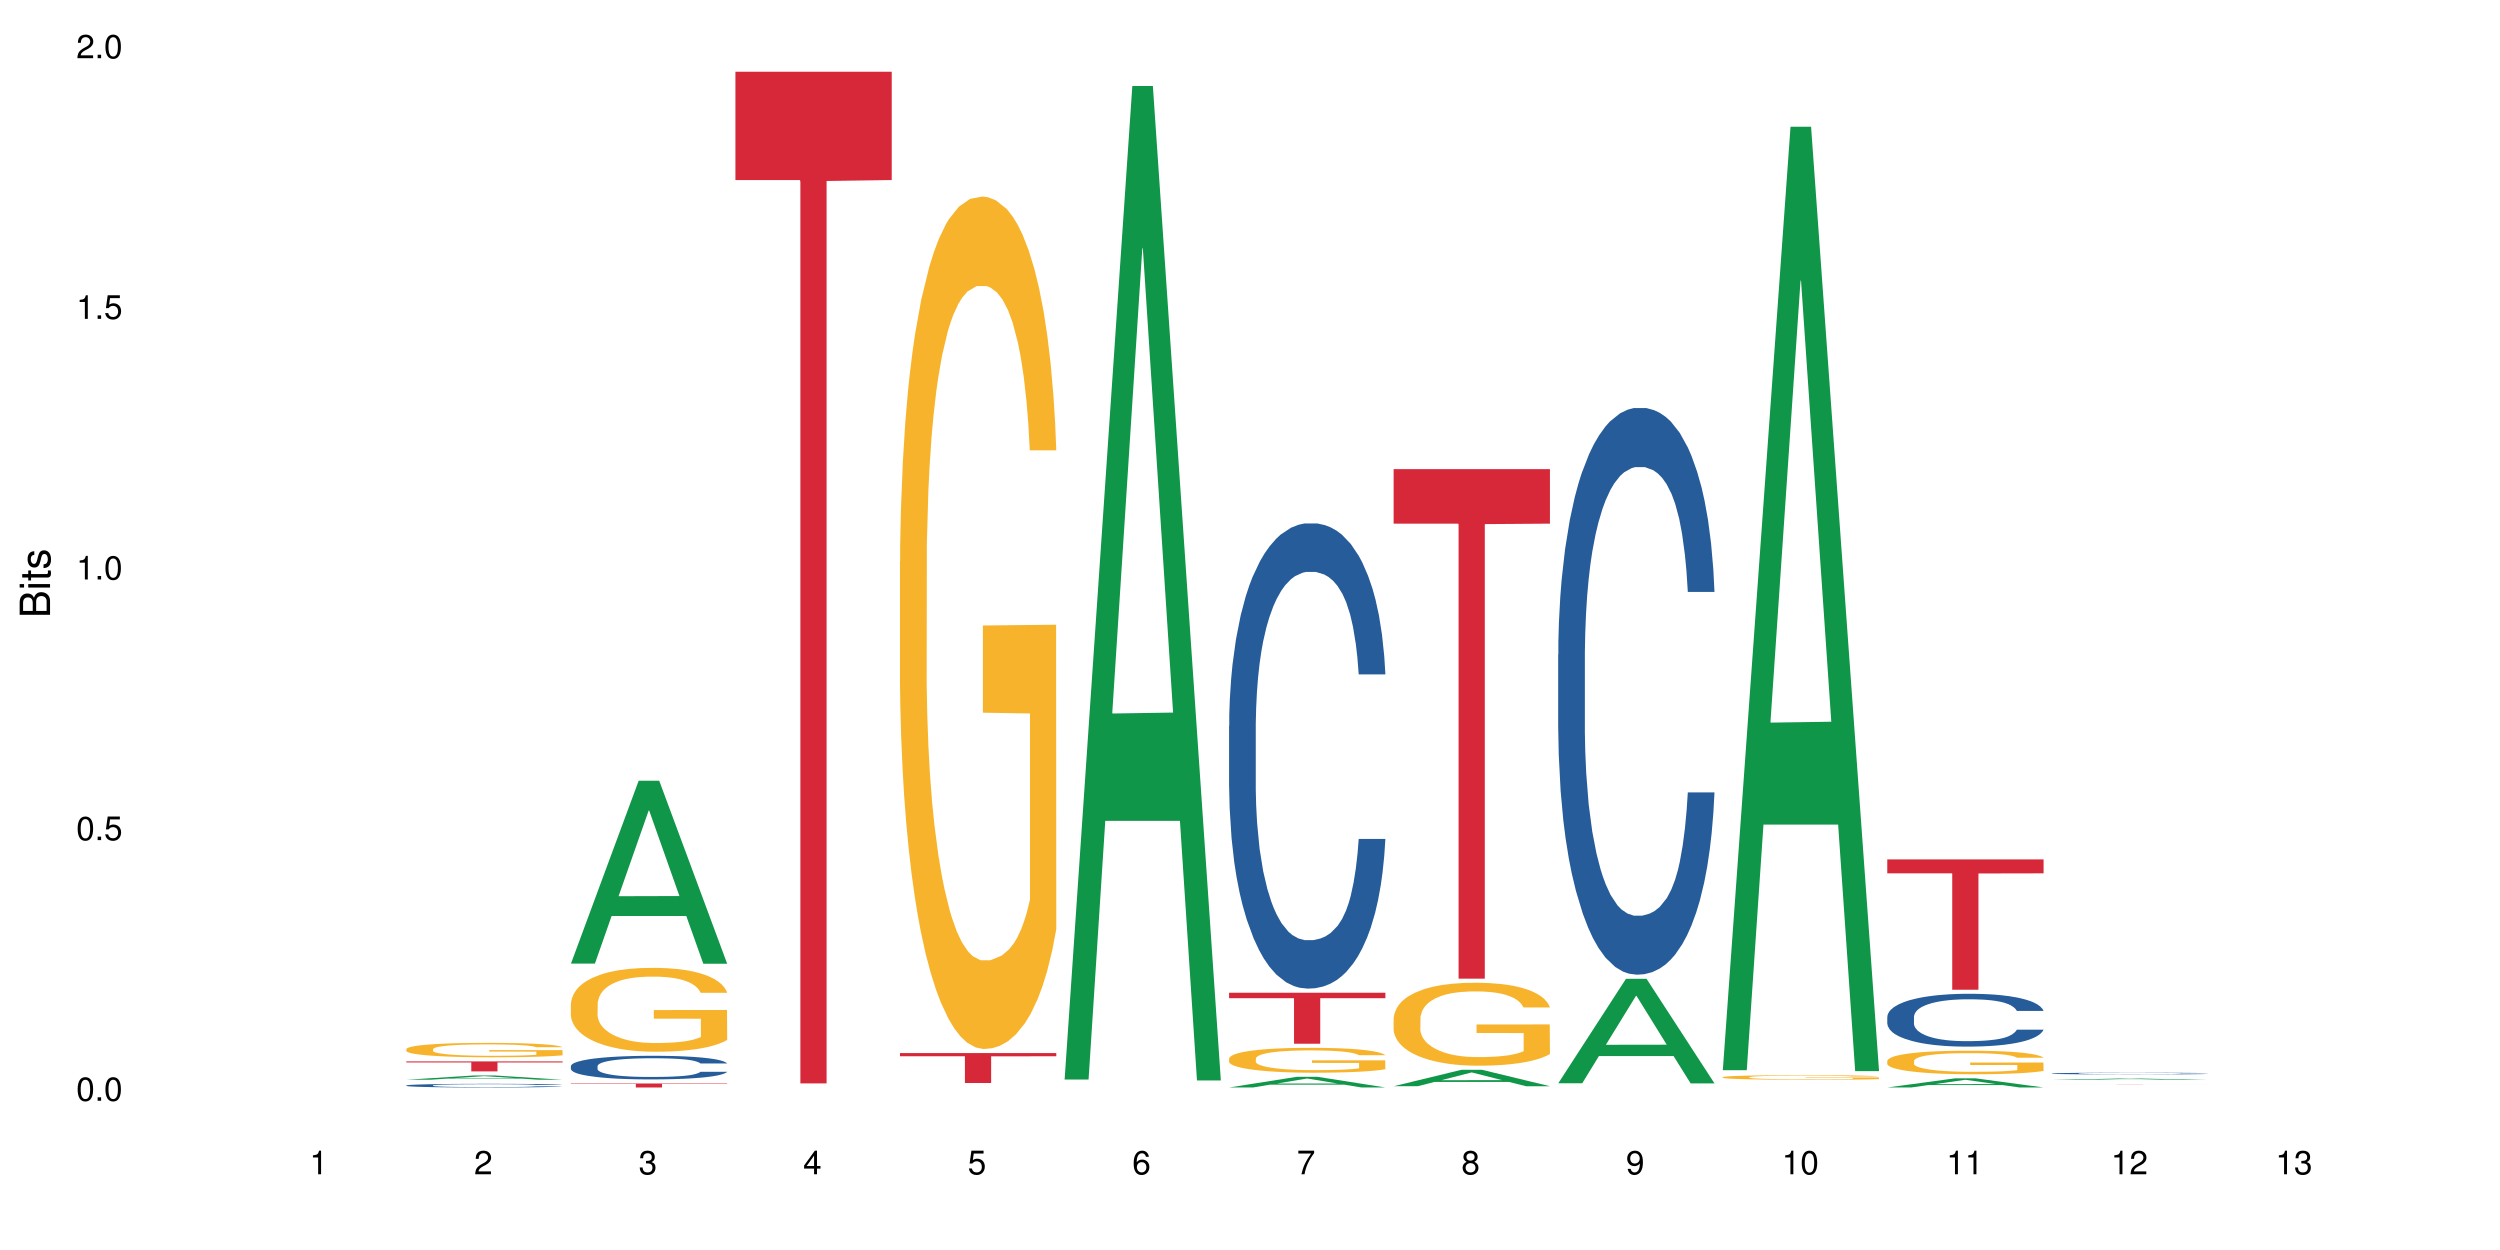 <?xml version="1.0" encoding="UTF-8"?>
<svg xmlns="http://www.w3.org/2000/svg" xmlns:xlink="http://www.w3.org/1999/xlink" width="720pt" height="360pt" viewBox="0 0 720 360" version="1.1">
<defs>
<g>
<symbol overflow="visible" id="glyph0-0">
<path style="stroke:none;" d=""/>
</symbol>
<symbol overflow="visible" id="glyph0-1">
<path style="stroke:none;" d="M 2.641 -6.797 C 2 -6.797 1.422 -6.531 1.078 -6.047 C 0.641 -5.453 0.406 -4.547 0.406 -3.297 C 0.406 -1 1.188 0.219 2.641 0.219 C 4.078 0.219 4.859 -1 4.859 -3.234 C 4.859 -4.562 4.656 -5.438 4.203 -6.047 C 3.844 -6.531 3.281 -6.797 2.641 -6.797 Z M 2.641 -6.047 C 3.547 -6.047 4 -5.125 4 -3.312 C 4 -1.375 3.562 -0.484 2.625 -0.484 C 1.734 -0.484 1.281 -1.422 1.281 -3.281 C 1.281 -5.141 1.734 -6.047 2.641 -6.047 Z M 2.641 -6.047 "/>
</symbol>
<symbol overflow="visible" id="glyph0-2">
<path style="stroke:none;" d="M 1.828 -1 L 0.828 -1 L 0.828 0 L 1.828 0 Z M 1.828 -1 "/>
</symbol>
<symbol overflow="visible" id="glyph0-3">
<path style="stroke:none;" d="M 4.562 -6.797 L 1.062 -6.797 L 0.547 -3.094 L 1.328 -3.094 C 1.719 -3.562 2.047 -3.734 2.578 -3.734 C 3.484 -3.734 4.062 -3.109 4.062 -2.094 C 4.062 -1.125 3.484 -0.531 2.578 -0.531 C 1.828 -0.531 1.375 -0.906 1.188 -1.672 L 0.328 -1.672 C 0.453 -1.109 0.547 -0.844 0.75 -0.594 C 1.125 -0.078 1.828 0.219 2.594 0.219 C 3.969 0.219 4.922 -0.781 4.922 -2.219 C 4.922 -3.562 4.031 -4.484 2.719 -4.484 C 2.25 -4.484 1.859 -4.359 1.469 -4.062 L 1.734 -5.969 L 4.562 -5.969 Z M 4.562 -6.797 "/>
</symbol>
<symbol overflow="visible" id="glyph0-4">
<path style="stroke:none;" d="M 2.484 -4.844 L 2.484 0 L 3.328 0 L 3.328 -6.797 L 2.766 -6.797 C 2.469 -5.75 2.281 -5.609 0.984 -5.453 L 0.984 -4.844 Z M 2.484 -4.844 "/>
</symbol>
<symbol overflow="visible" id="glyph0-5">
<path style="stroke:none;" d="M 4.859 -0.828 L 1.281 -0.828 C 1.359 -1.391 1.672 -1.75 2.5 -2.234 L 3.469 -2.75 C 4.406 -3.266 4.906 -3.969 4.906 -4.812 C 4.906 -5.375 4.672 -5.906 4.266 -6.266 C 3.859 -6.625 3.375 -6.797 2.719 -6.797 C 1.859 -6.797 1.219 -6.5 0.844 -5.922 C 0.609 -5.562 0.5 -5.125 0.484 -4.438 L 1.328 -4.438 C 1.359 -4.906 1.406 -5.188 1.531 -5.406 C 1.75 -5.812 2.188 -6.062 2.703 -6.062 C 3.469 -6.062 4.031 -5.516 4.031 -4.781 C 4.031 -4.25 3.719 -3.797 3.125 -3.438 L 2.234 -2.938 C 0.812 -2.141 0.406 -1.5 0.328 0 L 4.859 0 Z M 4.859 -0.828 "/>
</symbol>
<symbol overflow="visible" id="glyph0-6">
<path style="stroke:none;" d="M 2.125 -3.125 L 2.578 -3.125 C 3.516 -3.125 3.984 -2.703 3.984 -1.891 C 3.984 -1.031 3.469 -0.531 2.578 -0.531 C 1.656 -0.531 1.203 -0.984 1.156 -1.969 L 0.312 -1.969 C 0.344 -1.422 0.438 -1.078 0.609 -0.766 C 0.953 -0.109 1.625 0.219 2.547 0.219 C 3.953 0.219 4.859 -0.609 4.859 -1.906 C 4.859 -2.766 4.516 -3.25 3.703 -3.516 C 4.344 -3.766 4.656 -4.25 4.656 -4.938 C 4.656 -6.109 3.875 -6.797 2.578 -6.797 C 1.203 -6.797 0.484 -6.047 0.453 -4.609 L 1.297 -4.609 C 1.312 -5.016 1.344 -5.25 1.453 -5.453 C 1.641 -5.828 2.062 -6.062 2.594 -6.062 C 3.344 -6.062 3.797 -5.625 3.797 -4.906 C 3.797 -4.422 3.609 -4.141 3.25 -3.984 C 3.016 -3.891 2.719 -3.844 2.125 -3.844 Z M 2.125 -3.125 "/>
</symbol>
<symbol overflow="visible" id="glyph0-7">
<path style="stroke:none;" d="M 3.141 -1.625 L 3.141 0 L 3.984 0 L 3.984 -1.625 L 4.984 -1.625 L 4.984 -2.391 L 3.984 -2.391 L 3.984 -6.797 L 3.359 -6.797 L 0.266 -2.516 L 0.266 -1.625 Z M 3.141 -2.391 L 1 -2.391 L 3.141 -5.359 Z M 3.141 -2.391 "/>
</symbol>
<symbol overflow="visible" id="glyph0-8">
<path style="stroke:none;" d="M 4.781 -5.031 C 4.609 -6.141 3.891 -6.797 2.844 -6.797 C 2.094 -6.797 1.422 -6.438 1.031 -5.828 C 0.609 -5.172 0.406 -4.344 0.406 -3.094 C 0.406 -1.953 0.578 -1.234 0.984 -0.625 C 1.359 -0.078 1.953 0.219 2.703 0.219 C 3.984 0.219 4.922 -0.734 4.922 -2.078 C 4.922 -3.344 4.062 -4.234 2.844 -4.234 C 2.172 -4.234 1.641 -3.969 1.281 -3.469 C 1.281 -5.125 1.828 -6.047 2.797 -6.047 C 3.391 -6.047 3.797 -5.672 3.938 -5.031 Z M 2.734 -3.484 C 3.547 -3.484 4.062 -2.922 4.062 -2 C 4.062 -1.156 3.484 -0.531 2.703 -0.531 C 1.922 -0.531 1.328 -1.188 1.328 -2.047 C 1.328 -2.891 1.906 -3.484 2.734 -3.484 Z M 2.734 -3.484 "/>
</symbol>
<symbol overflow="visible" id="glyph0-9">
<path style="stroke:none;" d="M 4.984 -6.797 L 0.438 -6.797 L 0.438 -5.969 L 4.109 -5.969 C 2.5 -3.656 1.828 -2.234 1.328 0 L 2.219 0 C 2.594 -2.172 3.453 -4.047 4.984 -6.094 Z M 4.984 -6.797 "/>
</symbol>
<symbol overflow="visible" id="glyph0-10">
<path style="stroke:none;" d="M 3.75 -3.578 C 4.453 -4 4.688 -4.344 4.688 -4.984 C 4.688 -6.047 3.844 -6.797 2.641 -6.797 C 1.438 -6.797 0.594 -6.047 0.594 -4.984 C 0.594 -4.359 0.828 -4.016 1.516 -3.578 C 0.734 -3.203 0.359 -2.641 0.359 -1.891 C 0.359 -0.641 1.297 0.219 2.641 0.219 C 3.984 0.219 4.922 -0.641 4.922 -1.875 C 4.922 -2.641 4.531 -3.203 3.75 -3.578 Z M 2.641 -6.047 C 3.359 -6.047 3.812 -5.625 3.812 -4.969 C 3.812 -4.344 3.344 -3.922 2.641 -3.922 C 1.922 -3.922 1.453 -4.344 1.453 -4.984 C 1.453 -5.625 1.922 -6.047 2.641 -6.047 Z M 2.641 -3.203 C 3.484 -3.203 4.062 -2.672 4.062 -1.875 C 4.062 -1.062 3.484 -0.531 2.625 -0.531 C 1.797 -0.531 1.219 -1.078 1.219 -1.875 C 1.219 -2.672 1.797 -3.203 2.641 -3.203 Z M 2.641 -3.203 "/>
</symbol>
<symbol overflow="visible" id="glyph0-11">
<path style="stroke:none;" d="M 0.516 -1.547 C 0.672 -0.438 1.406 0.219 2.438 0.219 C 3.188 0.219 3.859 -0.141 4.266 -0.75 C 4.688 -1.406 4.891 -2.25 4.891 -3.484 C 4.891 -4.625 4.703 -5.359 4.312 -5.953 C 3.938 -6.5 3.344 -6.797 2.594 -6.797 C 1.297 -6.797 0.359 -5.844 0.359 -4.516 C 0.359 -3.25 1.234 -2.344 2.453 -2.344 C 3.094 -2.344 3.562 -2.578 4.016 -3.109 C 4 -1.453 3.469 -0.531 2.5 -0.531 C 1.906 -0.531 1.484 -0.906 1.359 -1.547 Z M 2.578 -6.062 C 3.375 -6.062 3.969 -5.406 3.969 -4.531 C 3.969 -3.688 3.375 -3.094 2.547 -3.094 C 1.734 -3.094 1.234 -3.672 1.234 -4.578 C 1.234 -5.438 1.797 -6.062 2.578 -6.062 Z M 2.578 -6.062 "/>
</symbol>
<symbol overflow="visible" id="glyph1-0">
<path style="stroke:none;" d=""/>
</symbol>
<symbol overflow="visible" id="glyph1-1">
<path style="stroke:none;" d="M 0 -0.953 L 0 -4.891 C 0 -5.719 -0.234 -6.344 -0.734 -6.797 C -1.188 -7.234 -1.812 -7.469 -2.5 -7.469 C -3.547 -7.469 -4.188 -7 -4.625 -5.875 C -4.984 -6.672 -5.641 -7.094 -6.531 -7.094 C -7.156 -7.094 -7.734 -6.859 -8.141 -6.391 C -8.562 -5.938 -8.75 -5.344 -8.75 -4.5 L -8.75 -0.953 Z M -4.984 -2.062 L -7.766 -2.062 L -7.766 -4.219 C -7.766 -4.844 -7.688 -5.203 -7.453 -5.5 C -7.219 -5.812 -6.859 -5.969 -6.375 -5.969 C -5.906 -5.969 -5.531 -5.812 -5.297 -5.5 C -5.062 -5.203 -4.984 -4.844 -4.984 -4.219 Z M -0.984 -2.062 L -4 -2.062 L -4 -4.781 C -4 -5.328 -3.859 -5.688 -3.578 -5.953 C -3.297 -6.219 -2.922 -6.359 -2.484 -6.359 C -2.062 -6.359 -1.688 -6.219 -1.406 -5.953 C -1.109 -5.688 -0.984 -5.328 -0.984 -4.781 Z M -0.984 -2.062 "/>
</symbol>
<symbol overflow="visible" id="glyph1-2">
<path style="stroke:none;" d="M -6.281 -1.797 L -6.281 -0.797 L 0 -0.797 L 0 -1.797 Z M -8.75 -1.797 L -8.75 -0.797 L -7.484 -0.797 L -7.484 -1.797 Z M -8.75 -1.797 "/>
</symbol>
<symbol overflow="visible" id="glyph1-3">
<path style="stroke:none;" d="M -6.281 -3.047 L -6.281 -2.016 L -8.016 -2.016 L -8.016 -1.016 L -6.281 -1.016 L -6.281 -0.172 L -5.469 -0.172 L -5.469 -1.016 L -0.719 -1.016 C -0.078 -1.016 0.281 -1.453 0.281 -2.234 C 0.281 -2.469 0.25 -2.719 0.188 -3.047 L -0.641 -3.047 C -0.609 -2.922 -0.594 -2.766 -0.594 -2.562 C -0.594 -2.141 -0.719 -2.016 -1.156 -2.016 L -5.469 -2.016 L -5.469 -3.047 Z M -6.281 -3.047 "/>
</symbol>
<symbol overflow="visible" id="glyph1-4">
<path style="stroke:none;" d="M -4.531 -5.25 C -5.766 -5.25 -6.469 -4.422 -6.469 -2.969 C -6.469 -1.516 -5.719 -0.562 -4.547 -0.562 C -3.562 -0.562 -3.094 -1.062 -2.734 -2.562 L -2.516 -3.484 C -2.344 -4.188 -2.094 -4.469 -1.625 -4.469 C -1.047 -4.469 -0.641 -3.875 -0.641 -3 C -0.641 -2.453 -0.797 -2 -1.062 -1.75 C -1.25 -1.594 -1.422 -1.531 -1.875 -1.469 L -1.875 -0.406 C -0.422 -0.453 0.281 -1.266 0.281 -2.922 C 0.281 -4.5 -0.5 -5.516 -1.719 -5.516 C -2.656 -5.516 -3.172 -4.984 -3.469 -3.734 L -3.703 -2.766 C -3.891 -1.953 -4.156 -1.609 -4.594 -1.609 C -5.172 -1.609 -5.547 -2.125 -5.547 -2.938 C -5.547 -3.75 -5.203 -4.172 -4.531 -4.203 Z M -4.531 -5.25 "/>
</symbol>
</g>
</defs>
<g id="surface112173">
<rect x="0" y="0" width="720" height="360" style="fill:rgb(100%,100%,100%);fill-opacity:1;stroke:none;"/>
<path style=" stroke:none;fill-rule:nonzero;fill:rgb(6.275%,58.824%,28.235%);fill-opacity:1;" d="M 117.02 310.965 L 117.066 310.965 L 136.547 309.73 L 142.465 309.73 L 162.039 310.969 L 155.164 310.969 L 150.258 310.645 L 128.758 310.645 L 123.945 310.965 L 117.02 310.965 L 130.824 310.512 L 148.285 310.508 L 139.578 309.934 L 139.48 309.93 L 139.387 309.934 L 130.777 310.508 L 130.824 310.512 Z M 117.02 310.965 "/>
<path style=" stroke:none;fill-rule:nonzero;fill:rgb(14.51%,36.078%,60%);fill-opacity:1;" d="M 117.02 312.602 L 117.074 312.598 L 117.074 312.578 L 117.238 312.539 L 117.625 312.492 L 118.008 312.461 L 118.996 312.406 L 120.367 312.352 L 121.797 312.309 L 122.84 312.281 L 123.773 312.262 L 125.914 312.227 L 127.285 312.211 L 128.77 312.191 L 130.582 312.176 L 131.898 312.168 L 134.863 312.152 L 137.059 312.145 L 138.762 312.141 L 142.441 312.141 L 144.637 312.145 L 146.23 312.148 L 147.984 312.156 L 149.469 312.168 L 152.047 312.188 L 154.355 312.215 L 155.398 312.23 L 157.043 312.262 L 158.309 312.289 L 159.188 312.312 L 160.176 312.352 L 161.051 312.395 L 161.711 312.441 L 162.039 312.484 L 154.355 312.484 L 153.969 312.445 L 153.531 312.414 L 152.707 312.375 L 151.883 312.348 L 150.73 312.32 L 149.688 312.301 L 148.262 312.285 L 146.996 312.273 L 145.68 312.262 L 144.418 312.258 L 142 312.25 L 139.199 312.25 L 138.156 312.254 L 136.016 312.262 L 134.863 312.27 L 133.215 312.281 L 132.062 312.293 L 130.691 312.312 L 129.758 312.328 L 128.605 312.355 L 127.781 312.375 L 126.848 312.41 L 126.297 312.434 L 125.805 312.461 L 125.367 312.492 L 125.035 312.523 L 124.816 312.562 L 124.707 312.594 L 124.707 312.746 L 124.816 312.781 L 125.09 312.82 L 125.805 312.879 L 126.848 312.93 L 128.055 312.969 L 129.207 313 L 129.867 313.012 L 130.746 313.027 L 132.117 313.047 L 134.094 313.066 L 135.246 313.074 L 137.004 313.082 L 138.816 313.086 L 141.234 313.086 L 143.375 313.082 L 144.801 313.078 L 146.285 313.07 L 148.316 313.055 L 149.578 313.039 L 150.676 313.02 L 151.5 313 L 152.047 312.984 L 152.871 312.957 L 153.531 312.922 L 154.023 312.891 L 154.355 312.855 L 162.039 312.855 L 161.711 312.895 L 161.219 312.934 L 160.723 312.961 L 159.953 312.996 L 159.074 313.023 L 157.812 313.059 L 156.77 313.082 L 155.398 313.105 L 154.137 313.121 L 152.762 313.141 L 150.73 313.16 L 149.414 313.168 L 147.984 313.176 L 146.285 313.184 L 144.141 313.191 L 141.836 313.195 L 137.391 313.195 L 135.688 313.191 L 133.438 313.18 L 130.637 313.164 L 128.605 313.145 L 127.012 313.129 L 125.641 313.109 L 124.102 313.082 L 122.125 313.039 L 120.918 313.008 L 120.094 312.98 L 119.16 312.941 L 118.504 312.91 L 117.734 312.855 L 117.184 312.785 L 117.02 312.734 Z M 117.02 312.602 "/>
<path style=" stroke:none;fill-rule:nonzero;fill:rgb(96.863%,70.196%,16.863%);fill-opacity:1;" d="M 117.02 302.129 L 117.074 302.125 L 117.074 302.051 L 117.293 301.879 L 117.844 301.645 L 118.559 301.453 L 119.324 301.301 L 119.82 301.219 L 120.645 301.105 L 121.355 301.023 L 123.168 300.852 L 125.477 300.691 L 126.738 300.625 L 128.164 300.559 L 130.195 300.488 L 131.129 300.461 L 133.984 300.402 L 137.223 300.363 L 140.793 300.352 L 142.441 300.355 L 144.691 300.371 L 147.766 300.414 L 149.523 300.449 L 150.895 300.488 L 152.324 300.539 L 154.078 300.613 L 155.727 300.703 L 157.043 300.797 L 158.363 300.91 L 159.461 301.031 L 160.395 301.164 L 161.219 301.324 L 161.711 301.457 L 162.039 301.586 L 154.41 301.586 L 153.969 301.457 L 153.477 301.352 L 152.652 301.227 L 151.828 301.137 L 151.004 301.066 L 149.469 300.965 L 148.148 300.906 L 146.504 300.852 L 144.91 300.816 L 143.098 300.797 L 142 300.789 L 139.09 300.789 L 136.457 300.812 L 134.918 300.844 L 133.82 300.875 L 132.281 300.934 L 131.352 300.977 L 130.801 301.008 L 129.152 301.125 L 128.055 301.23 L 127.453 301.305 L 126.684 301.418 L 126.133 301.52 L 125.531 301.672 L 125.199 301.785 L 124.762 302.043 L 124.707 302.727 L 124.871 302.871 L 125.199 303.023 L 125.641 303.16 L 126.297 303.305 L 126.957 303.414 L 128.109 303.562 L 129.098 303.664 L 129.867 303.727 L 131.352 303.828 L 131.953 303.863 L 133.383 303.93 L 134.863 303.984 L 136.676 304.031 L 138.047 304.055 L 140.246 304.07 L 143.043 304.07 L 146.34 304.051 L 148.426 304.02 L 149.852 303.988 L 150.785 303.961 L 151.938 303.922 L 152.762 303.883 L 153.531 303.84 L 154.465 303.777 L 154.465 302.871 L 140.902 302.867 L 140.902 302.441 L 161.984 302.438 L 162.039 303.922 L 160.887 304.023 L 159.461 304.121 L 158.086 304.195 L 156.66 304.262 L 154.629 304.332 L 152.98 304.379 L 150.457 304.434 L 148.148 304.465 L 145.734 304.488 L 143.594 304.5 L 141.066 304.504 L 138.816 304.496 L 136.402 304.473 L 134.48 304.441 L 132.723 304.406 L 130.965 304.355 L 128.77 304.277 L 127.34 304.211 L 125.859 304.133 L 124.379 304.039 L 123.059 303.934 L 122.18 303.855 L 121.301 303.766 L 120.367 303.652 L 119.492 303.523 L 118.832 303.406 L 118.227 303.273 L 117.789 303.145 L 117.348 302.977 L 117.129 302.84 L 117.02 302.723 Z M 117.02 302.129 "/>
<path style=" stroke:none;fill-rule:nonzero;fill:rgb(83.922%,15.686%,22.353%);fill-opacity:1;" d="M 117.02 305.68 L 162.039 305.68 L 162.039 305.988 L 143.277 305.988 L 143.277 308.555 L 135.73 308.555 L 135.73 305.992 L 135.617 305.988 L 117.02 305.988 Z M 117.02 305.68 "/>
<path style=" stroke:none;fill-rule:nonzero;fill:rgb(6.275%,58.824%,28.235%);fill-opacity:1;" d="M 164.41 277.516 L 164.457 277.465 L 183.938 224.844 L 189.855 224.844 L 209.43 277.562 L 202.555 277.562 L 197.648 263.801 L 176.148 263.801 L 171.336 277.516 L 164.41 277.516 L 178.215 258.109 L 195.676 258.059 L 186.969 233.457 L 186.871 233.406 L 186.777 233.555 L 178.168 258.059 L 178.215 258.109 Z M 164.41 277.516 "/>
<path style=" stroke:none;fill-rule:nonzero;fill:rgb(14.51%,36.078%,60%);fill-opacity:1;" d="M 164.41 307.031 L 164.465 307.023 L 164.465 306.875 L 164.629 306.641 L 165.016 306.34 L 165.398 306.137 L 166.387 305.77 L 167.758 305.418 L 169.188 305.145 L 170.23 304.98 L 171.164 304.855 L 173.305 304.629 L 174.676 304.508 L 176.16 304.402 L 177.973 304.297 L 179.289 304.238 L 182.254 304.137 L 184.449 304.094 L 186.152 304.074 L 189.832 304.074 L 192.027 304.102 L 193.621 304.129 L 195.375 304.18 L 196.859 304.238 L 199.438 304.371 L 201.746 304.547 L 202.789 304.645 L 204.434 304.84 L 205.699 305.023 L 206.578 305.188 L 207.566 305.418 L 208.441 305.695 L 209.102 306.012 L 209.43 306.277 L 201.746 306.277 L 201.359 306.031 L 200.922 305.84 L 200.098 305.582 L 199.273 305.402 L 198.121 305.223 L 197.078 305.105 L 195.652 304.988 L 194.387 304.914 L 193.07 304.855 L 191.809 304.82 L 189.391 304.781 L 186.59 304.781 L 185.547 304.797 L 183.406 304.844 L 182.254 304.887 L 180.605 304.977 L 179.453 305.055 L 178.082 305.18 L 177.148 305.285 L 175.996 305.445 L 175.172 305.59 L 174.238 305.797 L 173.688 305.949 L 173.195 306.125 L 172.754 306.328 L 172.426 306.547 L 172.207 306.777 L 172.098 307 L 172.098 307.961 L 172.207 308.188 L 172.48 308.445 L 173.195 308.824 L 174.238 309.152 L 175.445 309.414 L 176.598 309.602 L 177.258 309.688 L 178.137 309.789 L 179.508 309.91 L 181.484 310.035 L 182.637 310.086 L 184.395 310.137 L 186.207 310.16 L 188.621 310.16 L 190.766 310.137 L 192.191 310.105 L 193.676 310.055 L 195.707 309.949 L 196.969 309.852 L 198.066 309.73 L 198.891 309.613 L 199.438 309.516 L 200.262 309.32 L 200.922 309.109 L 201.414 308.895 L 201.746 308.684 L 209.43 308.684 L 209.102 308.93 L 208.609 309.172 L 208.113 309.352 L 207.344 309.57 L 206.465 309.762 L 205.203 309.98 L 204.16 310.121 L 202.789 310.277 L 201.523 310.395 L 200.152 310.5 L 198.121 310.625 L 196.805 310.688 L 195.375 310.742 L 193.676 310.793 L 191.531 310.836 L 189.227 310.863 L 187.086 310.867 L 184.781 310.855 L 183.078 310.832 L 180.828 310.773 L 178.027 310.664 L 175.996 310.547 L 174.402 310.426 L 173.031 310.305 L 171.492 310.137 L 169.516 309.863 L 168.309 309.652 L 167.484 309.477 L 166.551 309.234 L 165.895 309.02 L 165.125 308.672 L 164.574 308.23 L 164.41 307.887 Z M 164.41 307.031 "/>
<path style=" stroke:none;fill-rule:nonzero;fill:rgb(96.863%,70.196%,16.863%);fill-opacity:1;" d="M 164.41 289.086 L 164.465 289.066 L 164.465 288.625 L 164.684 287.629 L 165.234 286.262 L 165.949 285.137 L 166.715 284.254 L 167.211 283.793 L 168.035 283.129 L 168.746 282.645 L 170.559 281.652 L 172.867 280.723 L 174.129 280.328 L 175.555 279.953 L 177.586 279.531 L 178.52 279.379 L 181.375 279.023 L 184.613 278.805 L 188.184 278.738 L 189.832 278.762 L 192.082 278.848 L 195.156 279.09 L 196.914 279.312 L 198.285 279.531 L 199.715 279.82 L 201.469 280.262 L 203.117 280.789 L 204.434 281.32 L 205.754 281.98 L 206.852 282.688 L 207.785 283.461 L 208.609 284.387 L 209.102 285.16 L 209.43 285.934 L 201.801 285.934 L 201.359 285.16 L 200.867 284.562 L 200.043 283.836 L 199.219 283.305 L 198.395 282.887 L 196.859 282.312 L 195.539 281.961 L 193.895 281.652 L 192.301 281.453 L 190.488 281.32 L 189.391 281.277 L 186.48 281.277 L 183.848 281.43 L 182.309 281.605 L 181.211 281.785 L 179.672 282.113 L 178.742 282.379 L 178.191 282.555 L 176.543 283.238 L 175.445 283.859 L 174.844 284.277 L 174.074 284.938 L 173.523 285.535 L 172.922 286.418 L 172.59 287.078 L 172.152 288.578 L 172.098 292.551 L 172.262 293.391 L 172.59 294.293 L 173.031 295.09 L 173.688 295.926 L 174.348 296.566 L 175.5 297.43 L 176.488 298 L 177.258 298.375 L 178.742 298.973 L 179.344 299.172 L 180.773 299.566 L 182.254 299.879 L 184.066 300.141 L 185.438 300.273 L 187.633 300.383 L 190.434 300.383 L 193.73 300.254 L 195.816 300.074 L 197.242 299.898 L 198.176 299.746 L 199.328 299.504 L 200.152 299.281 L 200.922 299.039 L 201.855 298.664 L 201.855 293.391 L 188.293 293.367 L 188.293 290.895 L 209.375 290.875 L 209.43 299.504 L 208.277 300.098 L 206.852 300.672 L 205.477 301.113 L 204.051 301.488 L 202.02 301.906 L 200.371 302.172 L 197.848 302.48 L 195.539 302.68 L 193.125 302.812 L 190.984 302.879 L 188.457 302.898 L 186.207 302.855 L 183.793 302.723 L 181.871 302.547 L 180.113 302.328 L 178.355 302.039 L 176.16 301.574 L 174.73 301.199 L 173.25 300.738 L 171.766 300.188 L 170.449 299.59 L 169.57 299.125 L 168.691 298.598 L 167.758 297.934 L 166.883 297.184 L 166.223 296.5 L 165.617 295.73 L 165.18 295 L 164.738 294.008 L 164.52 293.215 L 164.41 292.531 Z M 164.41 289.086 "/>
<path style=" stroke:none;fill-rule:nonzero;fill:rgb(83.922%,15.686%,22.353%);fill-opacity:1;" d="M 164.41 312.043 L 209.43 312.043 L 209.43 312.168 L 190.668 312.168 L 190.668 313.195 L 183.117 313.195 L 183.117 312.168 L 164.41 312.168 Z M 164.41 312.043 "/>
<path style=" stroke:none;fill-rule:nonzero;fill:rgb(83.922%,15.686%,22.353%);fill-opacity:1;" d="M 211.801 20.664 L 256.82 20.664 L 256.82 51.852 L 238.059 52.125 L 238.059 312.02 L 230.508 312.02 L 230.508 52.398 L 230.398 51.852 L 211.801 51.852 Z M 211.801 20.664 "/>
<path style=" stroke:none;fill-rule:nonzero;fill:rgb(96.863%,70.196%,16.863%);fill-opacity:1;" d="M 259.191 161.758 L 259.246 161.535 L 259.246 157.051 L 259.465 146.961 L 260.016 133.059 L 260.73 121.625 L 261.496 112.656 L 261.992 107.949 L 262.816 101.223 L 263.527 96.289 L 265.34 86.199 L 267.648 76.785 L 268.91 72.75 L 270.336 68.938 L 272.367 64.676 L 273.301 63.109 L 276.156 59.52 L 279.395 57.277 L 282.965 56.605 L 284.613 56.828 L 286.863 57.727 L 289.938 60.191 L 291.695 62.434 L 293.066 64.676 L 294.496 67.59 L 296.25 72.074 L 297.898 77.457 L 299.215 82.836 L 300.535 89.562 L 301.633 96.738 L 302.566 104.586 L 303.391 114.004 L 303.883 121.852 L 304.211 129.695 L 296.582 129.695 L 296.141 121.852 L 295.648 115.797 L 294.824 108.398 L 294 103.016 L 293.176 98.758 L 291.641 92.926 L 290.32 89.34 L 288.676 86.199 L 287.082 84.184 L 285.27 82.836 L 284.172 82.391 L 281.262 82.391 L 278.629 83.957 L 277.09 85.754 L 275.992 87.547 L 274.453 90.91 L 273.52 93.602 L 272.973 95.395 L 271.324 102.344 L 270.227 108.621 L 269.625 112.883 L 268.855 119.609 L 268.305 125.66 L 267.703 134.629 L 267.371 141.355 L 266.934 156.602 L 266.879 196.961 L 267.043 205.48 L 267.371 214.672 L 267.812 222.742 L 268.469 231.262 L 269.129 237.766 L 270.281 246.508 L 271.27 252.34 L 272.039 256.148 L 273.52 262.203 L 274.125 264.223 L 275.555 268.258 L 277.035 271.395 L 278.848 274.086 L 280.219 275.43 L 282.414 276.551 L 285.215 276.551 L 288.512 275.207 L 290.598 273.414 L 292.023 271.621 L 292.957 270.051 L 294.109 267.586 L 294.934 265.344 L 295.703 262.875 L 296.637 259.062 L 296.637 205.48 L 283.074 205.254 L 283.074 180.145 L 304.156 179.918 L 304.211 267.586 L 303.059 273.637 L 301.633 279.469 L 300.258 283.953 L 298.832 287.762 L 296.801 292.023 L 295.152 294.715 L 292.629 297.852 L 290.32 299.871 L 287.906 301.215 L 285.766 301.887 L 283.238 302.113 L 280.988 301.664 L 278.574 300.316 L 276.652 298.523 L 274.895 296.281 L 273.137 293.367 L 270.941 288.66 L 269.512 284.848 L 268.031 280.141 L 266.547 274.535 L 265.23 268.48 L 264.352 263.773 L 263.473 258.391 L 262.539 251.664 L 261.664 244.043 L 261.004 237.094 L 260.398 229.246 L 259.961 221.848 L 259.52 211.758 L 259.301 203.684 L 259.191 196.734 Z M 259.191 161.758 "/>
<path style=" stroke:none;fill-rule:nonzero;fill:rgb(83.922%,15.686%,22.353%);fill-opacity:1;" d="M 259.191 303.285 L 304.211 303.285 L 304.211 304.211 L 285.449 304.219 L 285.449 311.906 L 277.898 311.906 L 277.898 304.227 L 277.789 304.211 L 259.191 304.211 Z M 259.191 303.285 "/>
<path style=" stroke:none;fill-rule:nonzero;fill:rgb(6.275%,58.824%,28.235%);fill-opacity:1;" d="M 306.582 310.902 L 306.629 310.633 L 326.109 24.773 L 332.027 24.773 L 351.602 311.172 L 344.727 311.172 L 339.82 236.41 L 318.32 236.41 L 313.508 310.902 L 306.582 310.902 L 320.387 205.488 L 337.848 205.219 L 329.141 71.566 L 329.043 71.297 L 328.949 72.105 L 320.34 205.219 L 320.387 205.488 Z M 306.582 310.902 "/>
<path style=" stroke:none;fill-rule:nonzero;fill:rgb(6.275%,58.824%,28.235%);fill-opacity:1;" d="M 353.973 313.191 L 354.02 313.191 L 373.5 310.117 L 379.418 310.117 L 398.992 313.195 L 392.117 313.195 L 387.211 312.391 L 365.707 312.391 L 360.898 313.191 L 353.973 313.191 L 367.777 312.059 L 385.238 312.059 L 376.531 310.621 L 376.434 310.617 L 376.34 310.625 L 367.73 312.059 L 367.777 312.059 Z M 353.973 313.191 "/>
<path style=" stroke:none;fill-rule:nonzero;fill:rgb(14.51%,36.078%,60%);fill-opacity:1;" d="M 353.973 209.047 L 354.027 208.922 L 354.027 205.984 L 354.191 201.328 L 354.578 195.453 L 354.961 191.41 L 355.949 184.184 L 357.32 177.203 L 358.75 171.816 L 359.793 168.633 L 360.727 166.184 L 362.867 161.652 L 364.238 159.324 L 365.723 157.242 L 367.535 155.16 L 368.852 153.938 L 371.816 151.977 L 374.012 151.121 L 375.715 150.754 L 379.395 150.754 L 381.59 151.242 L 383.18 151.855 L 384.938 152.836 L 386.422 153.938 L 389 156.633 L 391.309 160.059 L 392.352 162.02 L 393.996 165.816 L 395.262 169.488 L 396.141 172.676 L 397.129 177.203 L 398.004 182.715 L 398.664 188.961 L 398.992 194.227 L 391.309 194.227 L 390.922 189.328 L 390.484 185.531 L 389.66 180.512 L 388.836 176.961 L 387.684 173.41 L 386.641 171.082 L 385.211 168.754 L 383.949 167.285 L 382.633 166.184 L 381.371 165.449 L 378.953 164.715 L 376.152 164.715 L 375.109 164.957 L 372.969 165.938 L 371.816 166.797 L 370.168 168.512 L 369.016 170.102 L 367.645 172.551 L 366.711 174.633 L 365.559 177.816 L 364.734 180.633 L 363.801 184.676 L 363.25 187.738 L 362.758 191.164 L 362.316 195.207 L 361.988 199.492 L 361.77 204.023 L 361.66 208.434 L 361.66 227.414 L 361.77 231.824 L 362.043 236.965 L 362.758 244.438 L 363.801 250.926 L 365.008 256.07 L 366.16 259.746 L 366.82 261.457 L 367.699 263.418 L 369.07 265.867 L 371.047 268.316 L 372.199 269.297 L 373.957 270.277 L 375.77 270.766 L 378.184 270.766 L 380.328 270.277 L 381.754 269.664 L 383.238 268.684 L 385.27 266.602 L 386.531 264.645 L 387.629 262.316 L 388.453 259.988 L 389 258.031 L 389.824 254.234 L 390.484 250.07 L 390.977 245.785 L 391.309 241.621 L 398.992 241.621 L 398.664 246.52 L 398.172 251.293 L 397.676 254.848 L 396.906 259.133 L 396.027 262.93 L 394.766 267.215 L 393.723 270.031 L 392.352 273.094 L 391.086 275.418 L 389.715 277.5 L 387.684 279.949 L 386.367 281.176 L 384.938 282.277 L 383.238 283.258 L 381.094 284.113 L 378.789 284.605 L 376.648 284.727 L 374.344 284.48 L 372.641 283.992 L 370.391 282.891 L 367.59 280.684 L 365.559 278.359 L 363.965 276.031 L 362.594 273.582 L 361.055 270.277 L 359.078 264.887 L 357.871 260.723 L 357.047 257.297 L 356.113 252.52 L 355.453 248.234 L 354.688 241.375 L 354.137 232.68 L 353.973 225.945 Z M 353.973 209.047 "/>
<path style=" stroke:none;fill-rule:nonzero;fill:rgb(96.863%,70.196%,16.863%);fill-opacity:1;" d="M 353.973 304.844 L 354.027 304.836 L 354.027 304.707 L 354.246 304.41 L 354.797 304.004 L 355.512 303.672 L 356.277 303.41 L 356.773 303.273 L 357.598 303.074 L 358.309 302.93 L 360.121 302.637 L 362.43 302.363 L 363.691 302.242 L 365.117 302.133 L 367.148 302.008 L 368.082 301.961 L 370.938 301.855 L 374.176 301.793 L 377.746 301.773 L 379.395 301.777 L 381.645 301.805 L 384.719 301.875 L 386.477 301.941 L 387.848 302.008 L 389.277 302.094 L 391.031 302.223 L 392.68 302.383 L 393.996 302.539 L 395.316 302.734 L 396.414 302.945 L 397.348 303.172 L 398.172 303.449 L 398.664 303.676 L 398.992 303.906 L 391.363 303.906 L 390.922 303.676 L 390.43 303.5 L 389.605 303.285 L 388.781 303.129 L 387.957 303.004 L 386.422 302.832 L 385.102 302.727 L 383.457 302.637 L 381.863 302.578 L 380.051 302.539 L 378.953 302.523 L 376.043 302.523 L 373.41 302.57 L 371.871 302.625 L 370.773 302.676 L 369.234 302.773 L 368.301 302.852 L 367.754 302.906 L 366.105 303.109 L 365.008 303.293 L 364.406 303.414 L 363.637 303.613 L 363.086 303.789 L 362.484 304.051 L 362.152 304.246 L 361.715 304.691 L 361.66 305.871 L 361.824 306.121 L 362.152 306.387 L 362.594 306.625 L 363.25 306.871 L 363.91 307.062 L 365.062 307.316 L 366.051 307.488 L 366.82 307.598 L 368.301 307.777 L 368.906 307.836 L 370.332 307.953 L 371.816 308.043 L 373.629 308.125 L 375 308.164 L 377.195 308.195 L 379.996 308.195 L 383.293 308.156 L 385.379 308.105 L 386.805 308.051 L 387.738 308.004 L 388.891 307.934 L 389.715 307.867 L 390.484 307.797 L 391.418 307.684 L 391.418 306.121 L 377.855 306.113 L 377.855 305.379 L 398.938 305.375 L 398.992 307.934 L 397.84 308.109 L 396.414 308.281 L 395.039 308.41 L 393.613 308.523 L 391.582 308.648 L 389.934 308.727 L 387.41 308.816 L 385.102 308.875 L 382.688 308.914 L 380.547 308.934 L 378.02 308.941 L 375.77 308.93 L 373.355 308.891 L 371.434 308.836 L 369.676 308.773 L 367.918 308.688 L 365.723 308.551 L 364.293 308.438 L 362.812 308.301 L 361.328 308.137 L 360.012 307.961 L 359.133 307.82 L 358.254 307.664 L 357.32 307.469 L 356.441 307.246 L 355.785 307.043 L 355.18 306.812 L 354.742 306.598 L 354.301 306.305 L 354.082 306.066 L 353.973 305.863 Z M 353.973 304.844 "/>
<path style=" stroke:none;fill-rule:nonzero;fill:rgb(83.922%,15.686%,22.353%);fill-opacity:1;" d="M 353.973 285.902 L 398.992 285.902 L 398.992 287.473 L 380.23 287.488 L 380.23 300.598 L 372.68 300.598 L 372.68 287.5 L 372.57 287.473 L 353.973 287.473 Z M 353.973 285.902 "/>
<path style=" stroke:none;fill-rule:nonzero;fill:rgb(6.275%,58.824%,28.235%);fill-opacity:1;" d="M 401.363 312.832 L 401.41 312.828 L 420.891 308.102 L 426.809 308.102 L 446.383 312.836 L 439.508 312.836 L 434.602 311.602 L 413.098 311.602 L 408.289 312.832 L 401.363 312.832 L 415.168 311.09 L 432.629 311.086 L 423.922 308.875 L 423.824 308.871 L 423.73 308.887 L 415.121 311.086 L 415.168 311.09 Z M 401.363 312.832 "/>
<path style=" stroke:none;fill-rule:nonzero;fill:rgb(96.863%,70.196%,16.863%);fill-opacity:1;" d="M 401.363 293.266 L 401.418 293.242 L 401.418 292.809 L 401.637 291.824 L 402.188 290.473 L 402.902 289.359 L 403.668 288.484 L 404.164 288.027 L 404.988 287.371 L 405.699 286.895 L 407.512 285.91 L 409.82 284.992 L 411.082 284.602 L 412.508 284.23 L 414.539 283.816 L 415.473 283.664 L 418.328 283.312 L 421.566 283.094 L 425.137 283.031 L 426.785 283.051 L 429.035 283.141 L 432.109 283.379 L 433.867 283.598 L 435.238 283.816 L 436.668 284.098 L 438.422 284.535 L 440.07 285.059 L 441.387 285.582 L 442.707 286.238 L 443.805 286.938 L 444.738 287.699 L 445.562 288.617 L 446.055 289.379 L 446.383 290.145 L 438.754 290.145 L 438.312 289.379 L 437.82 288.793 L 436.996 288.07 L 436.172 287.547 L 435.348 287.133 L 433.812 286.566 L 432.492 286.215 L 430.848 285.91 L 429.254 285.715 L 427.441 285.582 L 426.344 285.539 L 423.434 285.539 L 420.801 285.691 L 419.262 285.867 L 418.164 286.043 L 416.625 286.367 L 415.691 286.629 L 415.145 286.805 L 413.496 287.48 L 412.398 288.094 L 411.797 288.508 L 411.027 289.164 L 410.477 289.75 L 409.875 290.625 L 409.543 291.281 L 409.105 292.762 L 409.051 296.691 L 409.215 297.52 L 409.543 298.418 L 409.984 299.203 L 410.641 300.031 L 411.301 300.664 L 412.453 301.516 L 413.441 302.082 L 414.211 302.453 L 415.691 303.043 L 416.297 303.238 L 417.723 303.633 L 419.207 303.938 L 421.02 304.199 L 422.391 304.332 L 424.586 304.441 L 427.387 304.441 L 430.684 304.309 L 432.77 304.133 L 434.195 303.961 L 435.129 303.809 L 436.281 303.566 L 437.105 303.348 L 437.875 303.109 L 438.809 302.738 L 438.809 297.52 L 425.246 297.5 L 425.246 295.055 L 446.328 295.031 L 446.383 303.566 L 445.23 304.156 L 443.805 304.723 L 442.43 305.16 L 441.004 305.531 L 438.973 305.945 L 437.324 306.207 L 434.801 306.512 L 432.492 306.711 L 430.078 306.84 L 427.938 306.906 L 425.41 306.926 L 423.16 306.883 L 420.746 306.754 L 418.824 306.578 L 417.066 306.359 L 415.309 306.078 L 413.113 305.617 L 411.684 305.246 L 410.203 304.789 L 408.719 304.242 L 407.402 303.652 L 406.523 303.195 L 405.645 302.672 L 404.711 302.016 L 403.832 301.273 L 403.176 300.598 L 402.57 299.836 L 402.133 299.113 L 401.691 298.133 L 401.473 297.348 L 401.363 296.672 Z M 401.363 293.266 "/>
<path style=" stroke:none;fill-rule:nonzero;fill:rgb(83.922%,15.686%,22.353%);fill-opacity:1;" d="M 401.363 135.102 L 446.383 135.102 L 446.383 150.809 L 427.621 150.945 L 427.621 281.855 L 420.07 281.855 L 420.07 151.086 L 419.961 150.809 L 401.363 150.809 Z M 401.363 135.102 "/>
<path style=" stroke:none;fill-rule:nonzero;fill:rgb(6.275%,58.824%,28.235%);fill-opacity:1;" d="M 448.754 311.988 L 448.801 311.957 L 468.281 281.891 L 474.199 281.891 L 493.773 312.016 L 486.898 312.016 L 481.992 304.152 L 460.488 304.152 L 455.68 311.988 L 448.754 311.988 L 462.559 300.898 L 480.02 300.871 L 471.312 286.812 L 471.215 286.785 L 471.121 286.871 L 462.512 300.871 L 462.559 300.898 Z M 448.754 311.988 "/>
<path style=" stroke:none;fill-rule:nonzero;fill:rgb(14.51%,36.078%,60%);fill-opacity:1;" d="M 448.754 188.531 L 448.809 188.383 L 448.809 184.801 L 448.973 179.133 L 449.359 171.973 L 449.742 167.051 L 450.73 158.25 L 452.102 149.746 L 453.531 143.184 L 454.574 139.305 L 455.508 136.324 L 457.648 130.805 L 459.02 127.969 L 460.504 125.434 L 462.316 122.898 L 463.633 121.406 L 466.598 119.02 L 468.793 117.977 L 470.496 117.527 L 474.176 117.527 L 476.371 118.125 L 477.961 118.871 L 479.719 120.062 L 481.203 121.406 L 483.781 124.688 L 486.09 128.863 L 487.133 131.25 L 488.777 135.875 L 490.043 140.352 L 490.918 144.227 L 491.906 149.746 L 492.785 156.461 L 493.445 164.066 L 493.773 170.48 L 486.09 170.48 L 485.703 164.516 L 485.266 159.891 L 484.441 153.773 L 483.617 149.449 L 482.465 145.125 L 481.422 142.289 L 479.992 139.453 L 478.73 137.664 L 477.414 136.324 L 476.152 135.426 L 473.734 134.531 L 470.934 134.531 L 469.891 134.832 L 467.75 136.023 L 466.598 137.066 L 464.949 139.156 L 463.797 141.098 L 462.426 144.078 L 461.492 146.613 L 460.34 150.492 L 459.516 153.926 L 458.582 158.848 L 458.031 162.574 L 457.539 166.754 L 457.098 171.676 L 456.77 176.895 L 456.551 182.414 L 456.441 187.785 L 456.441 210.906 L 456.551 216.277 L 456.824 222.543 L 457.539 231.641 L 458.582 239.547 L 459.789 245.812 L 460.941 250.285 L 461.602 252.375 L 462.48 254.762 L 463.852 257.746 L 465.828 260.727 L 466.98 261.922 L 468.738 263.113 L 470.551 263.711 L 472.965 263.711 L 475.109 263.113 L 476.535 262.367 L 478.016 261.176 L 480.051 258.641 L 481.312 256.254 L 482.41 253.418 L 483.234 250.586 L 483.781 248.199 L 484.605 243.574 L 485.266 238.504 L 485.758 233.281 L 486.09 228.211 L 493.773 228.211 L 493.445 234.176 L 492.953 239.992 L 492.457 244.32 L 491.688 249.539 L 490.809 254.164 L 489.547 259.387 L 488.504 262.816 L 487.133 266.547 L 485.867 269.379 L 484.496 271.914 L 482.465 274.898 L 481.148 276.391 L 479.719 277.734 L 478.016 278.926 L 475.875 279.973 L 473.57 280.566 L 471.43 280.715 L 469.125 280.418 L 467.422 279.82 L 465.172 278.48 L 462.371 275.793 L 460.34 272.961 L 458.746 270.125 L 457.375 267.141 L 455.836 263.113 L 453.859 256.551 L 452.652 251.48 L 451.828 247.305 L 450.895 241.484 L 450.234 236.266 L 449.469 227.91 L 448.918 217.32 L 448.754 209.117 Z M 448.754 188.531 "/>
<path style=" stroke:none;fill-rule:nonzero;fill:rgb(6.275%,58.824%,28.235%);fill-opacity:1;" d="M 496.145 308.223 L 496.191 307.965 L 515.672 36.496 L 521.59 36.496 L 541.164 308.477 L 534.289 308.477 L 529.383 237.48 L 507.879 237.48 L 503.07 308.223 L 496.145 308.223 L 509.949 208.113 L 527.41 207.855 L 518.703 80.934 L 518.605 80.676 L 518.512 81.441 L 509.902 207.855 L 509.949 208.113 Z M 496.145 308.223 "/>
<path style=" stroke:none;fill-rule:nonzero;fill:rgb(96.863%,70.196%,16.863%);fill-opacity:1;" d="M 496.145 310.219 L 496.199 310.219 L 496.199 310.191 L 496.418 310.137 L 496.969 310.062 L 497.684 310.004 L 498.449 309.953 L 498.945 309.93 L 499.77 309.891 L 500.48 309.867 L 502.293 309.812 L 504.598 309.762 L 505.863 309.738 L 507.289 309.719 L 509.32 309.695 L 510.254 309.688 L 513.109 309.668 L 516.348 309.656 L 519.918 309.652 L 521.566 309.652 L 523.816 309.656 L 526.891 309.672 L 528.648 309.684 L 530.02 309.695 L 531.449 309.711 L 533.203 309.734 L 534.852 309.766 L 536.168 309.793 L 537.488 309.828 L 538.586 309.867 L 539.52 309.91 L 540.344 309.961 L 540.836 310.004 L 541.164 310.047 L 533.535 310.047 L 533.094 310.004 L 532.602 309.969 L 531.777 309.93 L 530.953 309.902 L 530.129 309.879 L 528.594 309.848 L 527.273 309.828 L 525.629 309.812 L 524.035 309.801 L 522.223 309.793 L 521.125 309.789 L 518.215 309.789 L 515.582 309.801 L 514.043 309.809 L 512.945 309.816 L 511.406 309.836 L 510.473 309.852 L 509.926 309.859 L 508.277 309.898 L 507.18 309.934 L 506.574 309.953 L 505.809 309.992 L 505.258 310.023 L 504.656 310.07 L 504.324 310.109 L 503.887 310.191 L 503.832 310.406 L 503.996 310.453 L 504.324 310.504 L 504.766 310.547 L 505.422 310.594 L 506.082 310.629 L 507.234 310.676 L 508.223 310.707 L 508.992 310.727 L 510.473 310.762 L 511.078 310.77 L 512.504 310.793 L 513.988 310.809 L 515.801 310.824 L 517.172 310.832 L 519.367 310.836 L 522.168 310.836 L 525.465 310.828 L 527.551 310.82 L 528.977 310.812 L 529.91 310.801 L 531.062 310.789 L 531.887 310.777 L 532.656 310.762 L 533.59 310.742 L 533.59 310.453 L 520.027 310.453 L 520.027 310.316 L 541.109 310.316 L 541.164 310.789 L 540.012 310.82 L 538.586 310.852 L 537.211 310.879 L 535.785 310.898 L 533.754 310.922 L 532.105 310.934 L 529.582 310.953 L 527.273 310.965 L 524.859 310.969 L 522.719 310.973 L 520.191 310.977 L 517.941 310.973 L 515.523 310.965 L 513.605 310.957 L 511.848 310.945 L 510.09 310.93 L 507.895 310.902 L 506.465 310.883 L 504.984 310.855 L 503.5 310.828 L 502.184 310.793 L 501.305 310.77 L 500.426 310.738 L 499.492 310.703 L 498.613 310.66 L 497.957 310.625 L 497.352 310.582 L 496.914 310.543 L 496.473 310.488 L 496.254 310.445 L 496.145 310.406 Z M 496.145 310.219 "/>
<path style=" stroke:none;fill-rule:nonzero;fill:rgb(6.275%,58.824%,28.235%);fill-opacity:1;" d="M 543.535 313.191 L 543.582 313.191 L 563.062 310.559 L 568.98 310.559 L 588.555 313.195 L 581.676 313.195 L 576.773 312.508 L 555.27 312.508 L 550.461 313.191 L 543.535 313.191 L 557.34 312.223 L 574.801 312.219 L 566.094 310.988 L 565.996 310.988 L 565.902 310.996 L 557.293 312.219 L 557.34 312.223 Z M 543.535 313.191 "/>
<path style=" stroke:none;fill-rule:nonzero;fill:rgb(14.51%,36.078%,60%);fill-opacity:1;" d="M 543.535 292.836 L 543.59 292.824 L 543.59 292.488 L 543.754 291.961 L 544.141 291.293 L 544.523 290.836 L 545.512 290.016 L 546.883 289.223 L 548.312 288.613 L 549.355 288.25 L 550.289 287.973 L 552.43 287.457 L 553.801 287.195 L 555.285 286.957 L 557.098 286.723 L 558.414 286.582 L 561.379 286.359 L 563.574 286.262 L 565.277 286.223 L 568.957 286.223 L 571.152 286.277 L 572.742 286.348 L 574.5 286.457 L 575.984 286.582 L 578.562 286.887 L 580.871 287.277 L 581.914 287.5 L 583.559 287.93 L 584.824 288.348 L 585.699 288.711 L 586.688 289.223 L 587.566 289.848 L 588.227 290.559 L 588.555 291.156 L 580.871 291.156 L 580.484 290.602 L 580.047 290.168 L 579.223 289.598 L 578.398 289.195 L 577.246 288.793 L 576.203 288.527 L 574.773 288.266 L 573.512 288.098 L 572.195 287.973 L 570.934 287.891 L 568.516 287.805 L 565.715 287.805 L 564.672 287.832 L 562.531 287.945 L 561.379 288.043 L 559.73 288.238 L 558.578 288.418 L 557.207 288.695 L 556.273 288.93 L 555.121 289.293 L 554.297 289.613 L 553.363 290.07 L 552.812 290.418 L 552.32 290.809 L 551.879 291.266 L 551.551 291.754 L 551.332 292.27 L 551.223 292.77 L 551.223 294.922 L 551.332 295.422 L 551.605 296.008 L 552.32 296.855 L 553.363 297.59 L 554.57 298.176 L 555.723 298.594 L 556.383 298.785 L 557.262 299.008 L 558.633 299.289 L 560.609 299.566 L 561.762 299.676 L 563.52 299.789 L 565.332 299.844 L 567.746 299.844 L 569.887 299.789 L 571.316 299.719 L 572.797 299.605 L 574.828 299.371 L 576.094 299.148 L 577.191 298.883 L 578.016 298.621 L 578.562 298.398 L 579.387 297.965 L 580.047 297.492 L 580.539 297.008 L 580.871 296.535 L 588.555 296.535 L 588.227 297.09 L 587.73 297.633 L 587.238 298.035 L 586.469 298.523 L 585.59 298.953 L 584.328 299.441 L 583.285 299.762 L 581.914 300.105 L 580.648 300.371 L 579.277 300.609 L 577.246 300.887 L 575.93 301.023 L 574.5 301.148 L 572.797 301.262 L 570.656 301.359 L 568.352 301.414 L 566.211 301.43 L 563.902 301.398 L 562.203 301.344 L 559.949 301.219 L 557.152 300.969 L 555.121 300.703 L 553.527 300.441 L 552.156 300.164 L 550.617 299.789 L 548.641 299.176 L 547.434 298.703 L 546.609 298.312 L 545.676 297.773 L 545.016 297.285 L 544.25 296.508 L 543.699 295.52 L 543.535 294.754 Z M 543.535 292.836 "/>
<path style=" stroke:none;fill-rule:nonzero;fill:rgb(96.863%,70.196%,16.863%);fill-opacity:1;" d="M 543.535 305.508 L 543.59 305.5 L 543.59 305.379 L 543.809 305.098 L 544.359 304.715 L 545.07 304.398 L 545.84 304.152 L 546.336 304.02 L 547.16 303.836 L 547.871 303.699 L 549.684 303.422 L 551.988 303.16 L 553.254 303.047 L 554.68 302.941 L 556.711 302.824 L 557.645 302.781 L 560.5 302.684 L 563.738 302.621 L 567.309 302.602 L 568.957 302.609 L 571.207 302.633 L 574.281 302.703 L 576.039 302.766 L 577.41 302.824 L 578.84 302.906 L 580.594 303.031 L 582.242 303.18 L 583.559 303.328 L 584.879 303.512 L 585.977 303.711 L 586.91 303.93 L 587.73 304.188 L 588.227 304.406 L 588.555 304.621 L 580.926 304.621 L 580.484 304.406 L 579.992 304.238 L 579.168 304.035 L 578.344 303.883 L 577.52 303.766 L 575.984 303.605 L 574.664 303.508 L 573.02 303.422 L 571.426 303.363 L 569.613 303.328 L 568.516 303.316 L 565.605 303.316 L 562.973 303.359 L 561.434 303.406 L 560.336 303.457 L 558.797 303.551 L 557.863 303.625 L 557.316 303.676 L 555.668 303.867 L 554.57 304.039 L 553.965 304.156 L 553.199 304.344 L 552.648 304.512 L 552.047 304.758 L 551.715 304.945 L 551.277 305.363 L 551.223 306.48 L 551.387 306.715 L 551.715 306.969 L 552.156 307.191 L 552.812 307.426 L 553.473 307.605 L 554.625 307.848 L 555.613 308.008 L 556.383 308.113 L 557.863 308.281 L 558.469 308.34 L 559.895 308.449 L 561.379 308.535 L 563.191 308.609 L 564.562 308.648 L 566.758 308.68 L 569.559 308.68 L 572.852 308.641 L 574.941 308.594 L 576.367 308.543 L 577.301 308.5 L 578.453 308.43 L 579.277 308.367 L 580.047 308.301 L 580.98 308.195 L 580.98 306.715 L 567.418 306.711 L 567.418 306.016 L 588.5 306.008 L 588.555 308.43 L 587.402 308.598 L 585.977 308.758 L 584.602 308.883 L 583.176 308.988 L 581.145 309.105 L 579.496 309.18 L 576.973 309.266 L 574.664 309.324 L 572.25 309.359 L 570.109 309.379 L 567.582 309.383 L 565.332 309.371 L 562.914 309.336 L 560.996 309.285 L 559.238 309.223 L 557.48 309.145 L 555.285 309.012 L 553.855 308.906 L 552.375 308.777 L 550.891 308.621 L 549.574 308.457 L 548.695 308.324 L 547.816 308.176 L 546.883 307.992 L 546.004 307.781 L 545.348 307.59 L 544.742 307.371 L 544.305 307.168 L 543.863 306.887 L 543.645 306.664 L 543.535 306.473 Z M 543.535 305.508 "/>
<path style=" stroke:none;fill-rule:nonzero;fill:rgb(83.922%,15.686%,22.353%);fill-opacity:1;" d="M 543.535 247.508 L 588.555 247.508 L 588.555 251.523 L 569.793 251.562 L 569.793 285.047 L 562.242 285.047 L 562.242 251.598 L 562.133 251.523 L 543.535 251.523 Z M 543.535 247.508 "/>
<path style=" stroke:none;fill-rule:nonzero;fill:rgb(6.275%,58.824%,28.235%);fill-opacity:1;" d="M 590.926 311.043 L 590.973 311.043 L 610.453 310.613 L 616.371 310.613 L 635.945 311.047 L 629.066 311.047 L 624.164 310.934 L 602.66 310.934 L 597.852 311.043 L 590.926 311.043 L 604.73 310.887 L 622.191 310.887 L 613.484 310.684 L 613.293 310.684 L 604.684 310.887 L 604.73 310.887 Z M 590.926 311.043 "/>
<path style=" stroke:none;fill-rule:nonzero;fill:rgb(14.51%,36.078%,60%);fill-opacity:1;" d="M 590.926 309.156 L 590.98 309.156 L 590.98 309.145 L 591.145 309.129 L 591.531 309.105 L 591.914 309.09 L 592.902 309.062 L 594.273 309.039 L 595.703 309.02 L 596.746 309.008 L 597.68 308.996 L 599.82 308.98 L 601.191 308.973 L 602.676 308.965 L 604.488 308.957 L 605.805 308.953 L 608.77 308.945 L 610.965 308.941 L 618.543 308.941 L 620.133 308.945 L 621.891 308.949 L 623.375 308.953 L 625.953 308.961 L 628.262 308.973 L 629.305 308.98 L 630.949 308.996 L 632.215 309.008 L 633.09 309.02 L 634.078 309.039 L 634.957 309.059 L 635.617 309.082 L 635.945 309.102 L 628.262 309.102 L 627.875 309.082 L 627.438 309.07 L 626.613 309.051 L 625.789 309.035 L 624.637 309.023 L 623.594 309.016 L 622.164 309.008 L 620.902 309 L 619.586 308.996 L 618.324 308.996 L 615.906 308.992 L 612.062 308.992 L 609.922 308.996 L 608.77 309 L 607.121 309.004 L 605.969 309.012 L 604.598 309.02 L 603.664 309.027 L 602.512 309.039 L 601.688 309.051 L 600.754 309.066 L 600.203 309.078 L 599.711 309.09 L 599.27 309.105 L 598.941 309.121 L 598.723 309.137 L 598.613 309.152 L 598.613 309.223 L 598.723 309.242 L 598.996 309.262 L 599.711 309.289 L 600.754 309.312 L 601.961 309.332 L 603.113 309.344 L 603.773 309.352 L 604.652 309.359 L 606.023 309.367 L 608 309.375 L 609.152 309.379 L 610.91 309.383 L 612.723 309.387 L 615.137 309.387 L 617.277 309.383 L 618.707 309.383 L 620.188 309.379 L 622.219 309.371 L 623.484 309.363 L 624.582 309.355 L 625.406 309.344 L 625.953 309.34 L 626.777 309.324 L 627.438 309.309 L 627.93 309.293 L 628.262 309.277 L 635.945 309.277 L 635.617 309.297 L 635.121 309.312 L 634.629 309.328 L 633.859 309.344 L 632.98 309.355 L 631.719 309.371 L 630.676 309.383 L 629.305 309.395 L 628.039 309.402 L 626.668 309.41 L 624.637 309.418 L 623.32 309.426 L 621.891 309.43 L 620.188 309.434 L 618.047 309.434 L 615.742 309.438 L 611.293 309.438 L 609.594 309.434 L 607.34 309.43 L 604.543 309.422 L 602.512 309.414 L 600.918 309.406 L 599.547 309.395 L 598.008 309.383 L 596.031 309.363 L 594.824 309.348 L 594 309.336 L 593.066 309.316 L 592.406 309.301 L 591.641 309.277 L 591.09 309.246 L 590.926 309.219 Z M 590.926 309.156 "/>
<path style=" stroke:none;fill-rule:nonzero;fill:rgb(83.922%,15.686%,22.353%);fill-opacity:1;" d="M 590.926 312.219 L 635.945 312.219 L 635.945 312.223 L 617.184 312.223 L 617.184 312.258 L 609.633 312.258 L 609.633 312.223 L 590.926 312.223 Z M 590.926 312.219 "/>
<g style="fill:rgb(0%,0%,0%);fill-opacity:1;">
  <use xlink:href="#glyph0-1" x="21.957" y="317.019"/>
  <use xlink:href="#glyph0-2" x="27.291" y="317.019"/>
  <use xlink:href="#glyph0-1" x="29.958" y="317.019"/>
</g>
<g style="fill:rgb(0%,0%,0%);fill-opacity:1;">
  <use xlink:href="#glyph0-1" x="21.957" y="241.952"/>
  <use xlink:href="#glyph0-2" x="27.291" y="241.952"/>
  <use xlink:href="#glyph0-3" x="29.958" y="241.952"/>
</g>
<g style="fill:rgb(0%,0%,0%);fill-opacity:1;">
  <use xlink:href="#glyph0-4" x="21.957" y="166.89"/>
  <use xlink:href="#glyph0-2" x="27.291" y="166.89"/>
  <use xlink:href="#glyph0-1" x="29.958" y="166.89"/>
</g>
<g style="fill:rgb(0%,0%,0%);fill-opacity:1;">
  <use xlink:href="#glyph0-4" x="21.957" y="91.827"/>
  <use xlink:href="#glyph0-2" x="27.291" y="91.827"/>
  <use xlink:href="#glyph0-3" x="29.958" y="91.827"/>
</g>
<g style="fill:rgb(0%,0%,0%);fill-opacity:1;">
  <use xlink:href="#glyph0-5" x="21.957" y="16.761"/>
  <use xlink:href="#glyph0-2" x="27.291" y="16.761"/>
  <use xlink:href="#glyph0-1" x="29.958" y="16.761"/>
</g>
<g style="fill:rgb(0%,0%,0%);fill-opacity:1;">
  <use xlink:href="#glyph0-4" x="89.141" y="338.19"/>
</g>
<g style="fill:rgb(0%,0%,0%);fill-opacity:1;">
  <use xlink:href="#glyph0-5" x="136.531" y="338.19"/>
</g>
<g style="fill:rgb(0%,0%,0%);fill-opacity:1;">
  <use xlink:href="#glyph0-6" x="183.922" y="338.19"/>
</g>
<g style="fill:rgb(0%,0%,0%);fill-opacity:1;">
  <use xlink:href="#glyph0-7" x="231.312" y="338.19"/>
</g>
<g style="fill:rgb(0%,0%,0%);fill-opacity:1;">
  <use xlink:href="#glyph0-3" x="278.703" y="338.19"/>
</g>
<g style="fill:rgb(0%,0%,0%);fill-opacity:1;">
  <use xlink:href="#glyph0-8" x="326.094" y="338.19"/>
</g>
<g style="fill:rgb(0%,0%,0%);fill-opacity:1;">
  <use xlink:href="#glyph0-9" x="373.484" y="338.19"/>
</g>
<g style="fill:rgb(0%,0%,0%);fill-opacity:1;">
  <use xlink:href="#glyph0-10" x="420.875" y="338.19"/>
</g>
<g style="fill:rgb(0%,0%,0%);fill-opacity:1;">
  <use xlink:href="#glyph0-11" x="468.266" y="338.19"/>
</g>
<g style="fill:rgb(0%,0%,0%);fill-opacity:1;">
  <use xlink:href="#glyph0-4" x="513.156" y="338.19"/>
  <use xlink:href="#glyph0-1" x="518.49" y="338.19"/>
</g>
<g style="fill:rgb(0%,0%,0%);fill-opacity:1;">
  <use xlink:href="#glyph0-4" x="560.547" y="338.19"/>
  <use xlink:href="#glyph0-4" x="565.881" y="338.19"/>
</g>
<g style="fill:rgb(0%,0%,0%);fill-opacity:1;">
  <use xlink:href="#glyph0-4" x="607.938" y="338.19"/>
  <use xlink:href="#glyph0-5" x="613.271" y="338.19"/>
</g>
<g style="fill:rgb(0%,0%,0%);fill-opacity:1;">
  <use xlink:href="#glyph0-4" x="655.328" y="338.19"/>
  <use xlink:href="#glyph0-6" x="660.662" y="338.19"/>
</g>
<g style="fill:rgb(0%,0%,0%);fill-opacity:1;">
  <use xlink:href="#glyph1-1" x="14.412" y="178.016"/>
  <use xlink:href="#glyph1-2" x="14.412" y="170.012"/>
  <use xlink:href="#glyph1-3" x="14.412" y="167.348"/>
  <use xlink:href="#glyph1-4" x="14.412" y="164.012"/>
</g>
</g>
</svg>
